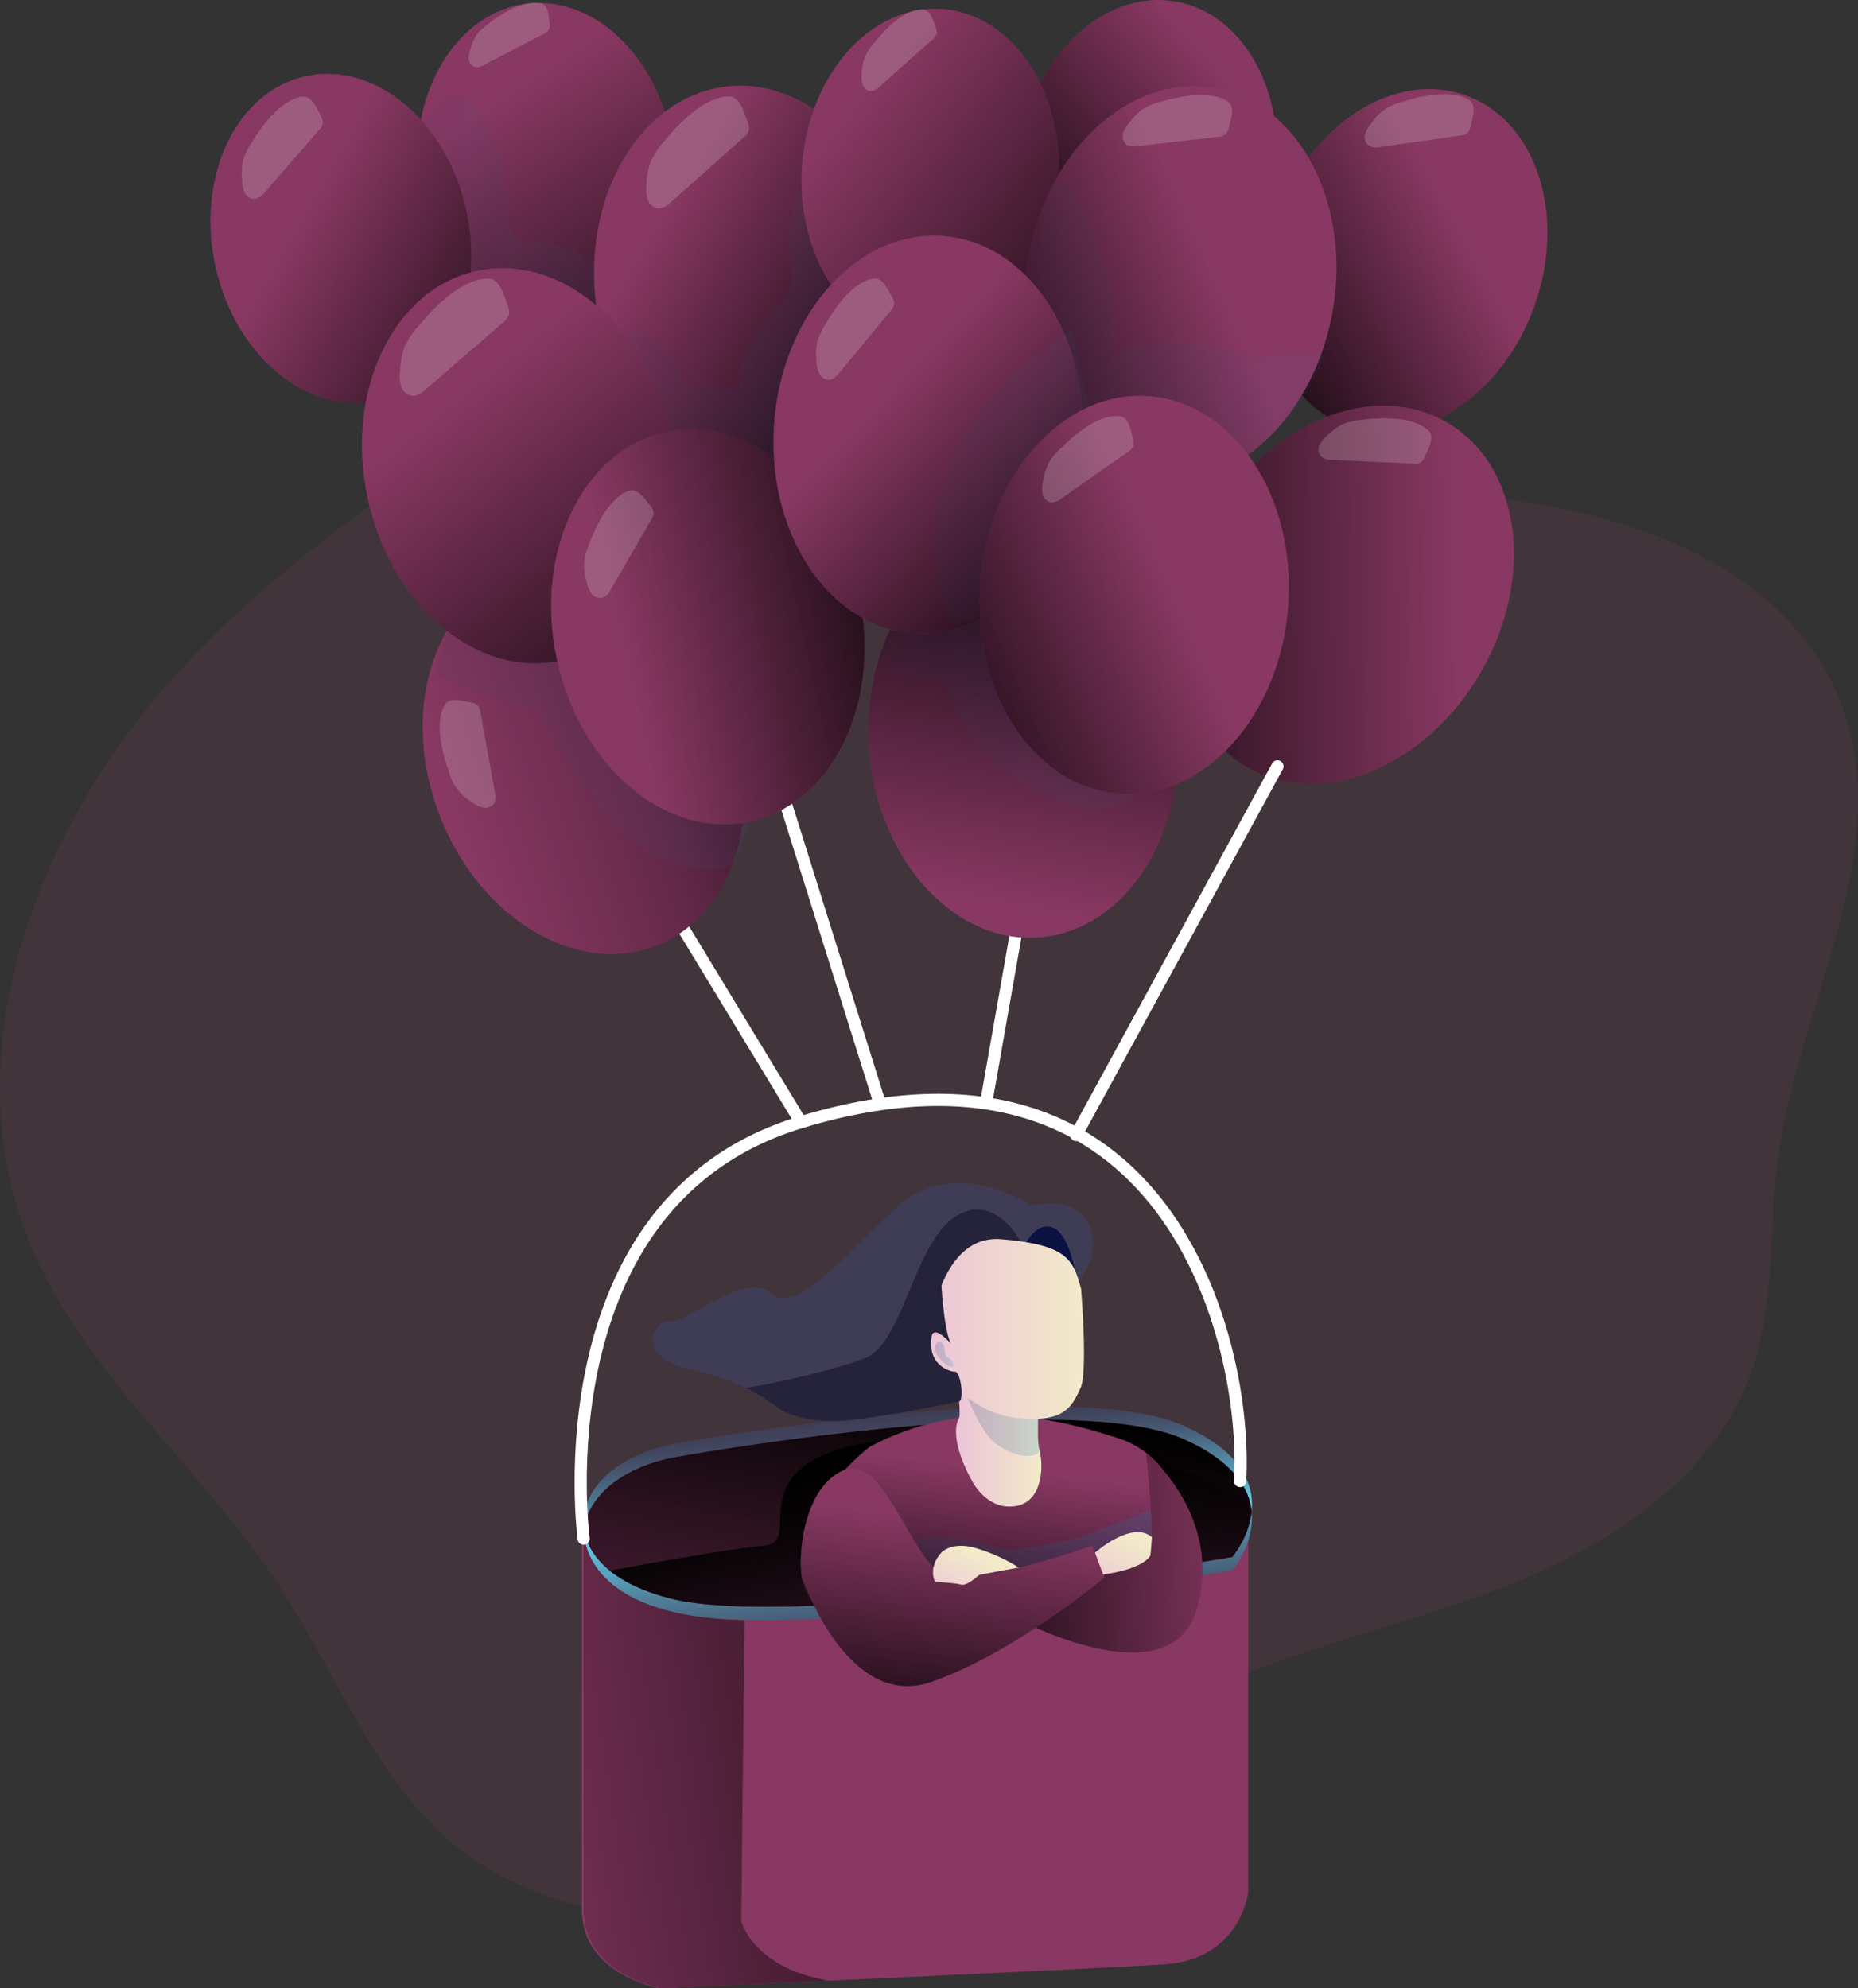 <svg id="Layer_1" data-name="Layer 1" xmlns="http://www.w3.org/2000/svg" xmlns:xlink="http://www.w3.org/1999/xlink" viewBox="0 0 554.6 593.49"><rect x="0" y="0" width="554.6" height="593.49" fill="#333333" stroke="none"/><defs><linearGradient id="linear-gradient" x1="512.91" y1="114.35" x2="591.26" y2="71.54" gradientTransform="translate(454.43 -487.8) rotate(70.05)" gradientUnits="userSpaceOnUse"><stop offset="0"/><stop offset="1" stop-opacity="0"/></linearGradient><linearGradient id="linear-gradient-2" x1="373.72" y1="137.44" x2="305.1" y2="32.16" gradientTransform="translate(8.01 -35.69) rotate(6.49)" xlink:href="#linear-gradient"/><linearGradient id="linear-gradient-3" x1="277.54" y1="67.91" x2="337.14" y2="67.91" gradientUnits="userSpaceOnUse"><stop offset="0" stop-color="#183866"/><stop offset="1" stop-color="#1a7fc1"/></linearGradient><linearGradient id="linear-gradient-4" x1="333.39" y1="116.87" x2="245.85" y2="67.19" gradientTransform="translate(21.08 -52.15) rotate(12.07)" xlink:href="#linear-gradient"/><linearGradient id="linear-gradient-5" x1="428.42" y1="448.62" x2="433.52" y2="497.32" gradientUnits="userSpaceOnUse"><stop offset="0" stop-color="#68e1fd"/><stop offset="0.2" stop-color="#5db4cf"/><stop offset="0.46" stop-color="#50819b"/><stop offset="0.69" stop-color="#475c76"/><stop offset="0.87" stop-color="#41455e"/><stop offset="0.99" stop-color="#3f3d56"/></linearGradient><linearGradient id="linear-gradient-6" x1="430.1" y1="462.15" x2="426.86" y2="424.22" xlink:href="#linear-gradient-5"/><linearGradient id="linear-gradient-7" x1="436.53" y1="417.38" x2="407.49" y2="577.07" gradientTransform="matrix(1, 0, 0, 1, 0, 0)" xlink:href="#linear-gradient"/><linearGradient id="linear-gradient-8" x1="420.74" y1="428.89" x2="450.27" y2="506.4" gradientTransform="matrix(1, 0, 0, 1, 0, 0)" xlink:href="#linear-gradient"/><linearGradient id="linear-gradient-9" x1="448.66" y1="502.94" x2="456.05" y2="441.64" gradientTransform="matrix(1, 0, 0, 1, 0, 0)" xlink:href="#linear-gradient"/><linearGradient id="linear-gradient-10" x1="426.96" y1="467.65" x2="501.16" y2="467.65" xlink:href="#linear-gradient-3"/><linearGradient id="linear-gradient-11" x1="440.83" y1="431.69" x2="466.3" y2="431.69" gradientUnits="userSpaceOnUse"><stop offset="0" stop-color="#ecc4d7"/><stop offset="0.42" stop-color="#efd4d1"/><stop offset="1" stop-color="#f2eac9"/></linearGradient><linearGradient id="linear-gradient-12" x1="444.3" y1="428.46" x2="465.76" y2="428.46" xlink:href="#linear-gradient-3"/><linearGradient id="linear-gradient-13" x1="432.43" y1="399.21" x2="479.03" y2="399.21" xlink:href="#linear-gradient-11"/><linearGradient id="linear-gradient-14" x1="424.4" y1="471.09" x2="528.3" y2="463.7" gradientTransform="matrix(1, 0, 0, 1, 0, 0)" xlink:href="#linear-gradient"/><linearGradient id="linear-gradient-15" x1="431.93" y1="531.76" x2="441.49" y2="456.98" gradientTransform="matrix(1, 0, 0, 1, 0, 0)" xlink:href="#linear-gradient"/><linearGradient id="linear-gradient-16" x1="440.75" y1="483.28" x2="448.05" y2="467.56" xlink:href="#linear-gradient-11"/><linearGradient id="linear-gradient-17" x1="484.71" y1="479.05" x2="492.9" y2="461.43" xlink:href="#linear-gradient-11"/><linearGradient id="linear-gradient-18" x1="426.63" y1="197.69" x2="290.92" y2="242.12" gradientTransform="translate(105.89 -104.12) rotate(21.31)" gradientUnits="userSpaceOnUse"><stop offset="0"/><stop offset="0.62" stop-opacity="0.26"/><stop offset="1" stop-opacity="0"/></linearGradient><linearGradient id="linear-gradient-19" x1="285.12" y1="220.2" x2="379.07" y2="220.2" xlink:href="#linear-gradient-3"/><linearGradient id="linear-gradient-20" x1="435.71" y1="120.86" x2="350.9" y2="70.77" gradientTransform="translate(12.32 -42.32) rotate(6.49)" xlink:href="#linear-gradient"/><linearGradient id="linear-gradient-21" x1="340.2" y1="99.02" x2="410.56" y2="99.02" xlink:href="#linear-gradient-3"/><linearGradient id="linear-gradient-22" x1="379.84" y1="228" x2="293.41" y2="120.57" gradientTransform="translate(36.45 -61.75) rotate(12.07)" xlink:href="#linear-gradient"/><linearGradient id="linear-gradient-23" x1="439.31" y1="173.44" x2="341.57" y2="195.25" gradientTransform="translate(47.76 -72.49) rotate(12.07)" xlink:href="#linear-gradient"/><linearGradient id="linear-gradient-24" x1="455.8" y1="89.82" x2="523.65" y2="28.43" gradientTransform="translate(464.15 -447.69) rotate(80.2)" xlink:href="#linear-gradient"/><linearGradient id="linear-gradient-25" x1="510.37" y1="115.1" x2="409.4" y2="35.94" gradientTransform="translate(455.72 -381.44) rotate(85.78)" xlink:href="#linear-gradient"/><linearGradient id="linear-gradient-26" x1="474.16" y1="147.79" x2="452.35" y2="271.38" gradientTransform="translate(21.25 -39.42) rotate(5.01)" xlink:href="#linear-gradient"/><linearGradient id="linear-gradient-27" x1="418.41" y1="206.46" x2="500.15" y2="206.46" xlink:href="#linear-gradient-3"/><linearGradient id="linear-gradient-28" x1="465.63" y1="181.29" x2="590.02" y2="179.67" gradientTransform="translate(434.75 -392.83) rotate(60)" xlink:href="#linear-gradient"/><linearGradient id="linear-gradient-29" x1="424.92" y1="123.8" x2="517.01" y2="83.41" gradientTransform="matrix(1, 0, 0, 1, 0, 0)" xlink:href="#linear-gradient"/><linearGradient id="linear-gradient-30" x1="463.1" y1="100.92" x2="550.83" y2="100.92" xlink:href="#linear-gradient-3"/><linearGradient id="linear-gradient-31" x1="492.88" y1="189.25" x2="420.18" y2="120.59" gradientTransform="matrix(1, 0, 0, 1, 0, 0)" xlink:href="#linear-gradient"/><linearGradient id="linear-gradient-32" x1="434.13" y1="145.03" x2="480.55" y2="145.03" xlink:href="#linear-gradient-3"/><linearGradient id="linear-gradient-33" x1="411.85" y1="216.14" x2="503.93" y2="175.75" gradientTransform="translate(637.26 -325.87) rotate(85.78)" xlink:href="#linear-gradient"/><linearGradient id="linear-gradient-34" x1="434.55" y1="406.8" x2="440.04" y2="406.8" xlink:href="#linear-gradient-3"/><linearGradient id="linear-gradient-35" x1="503.98" y1="505.92" x2="280.69" y2="539.79" gradientTransform="matrix(1, 0, 0, 1, 0, 0)" xlink:href="#linear-gradient"/></defs><title>33. Baloon</title><path d="M209.15,202.64c-41.94,45.5-68.09,112.55-45.15,170,15.77,39.51,51.31,67.34,74.61,102.94,18.52,28.3,30.4,62.82,58.28,82C310.65,567,327.08,571.7,343.43,575c27.75,5.67,57.64,7.62,83.46-4C453,559.28,471.4,535.36,495,519.17c30.28-20.75,67.52-27.85,102.1-40.2s69.86-33.42,81.57-68.21c6.69-19.88,4.7-41.51,7.46-62.3,6-45.29,34.54-90.38,19.71-133.59-15.94-46.46-73-63.23-122.1-65s-102.15,3.84-143.5-22.66c-13.16-8.43-24.39-19.77-38.16-27.18-37.17-20-66,6.12-95.87,25.83C271.76,148.67,237.31,172.09,209.15,202.64Z" transform="translate(-155.47 -2.52)" fill="#883862" opacity="0.18"/><ellipse cx="575.22" cy="80.3" rx="52.41" ry="40.62" transform="translate(147.99 591.08) rotate(-70.05)" fill="#883862"/><ellipse cx="575.22" cy="80.3" rx="52.41" ry="40.62" transform="translate(147.99 591.08) rotate(-70.05)" fill="url(#linear-gradient)"/><ellipse cx="318.53" cy="52.76" rx="38.37" ry="49.51" transform="translate(-159.4 33.85) rotate(-6.49)" fill="#883862"/><ellipse cx="318.53" cy="52.76" rx="38.37" ry="49.51" transform="translate(-159.4 33.85) rotate(-6.49)" fill="url(#linear-gradient-2)"/><path d="M307.54,66.66c0,2.64,0,5.82,2.32,7.15a7.3,7.3,0,0,0,3.47.7c6.41.29,13.07,1.71,18,5.83s7.51,11.51,4.6,17.23-10.25,8-16.66,7.24c-8.27-.94-15.56-5.65-22.51-10.23-4.09-2.7-8.25-5.46-11.29-9.3-9.56-12.09-11-36.78-1.33-49.32C298.83,16.93,307.47,56.75,307.54,66.66Z" transform="translate(-155.47 -2.52)" opacity="0.06" fill="url(#linear-gradient-3)"/><ellipse cx="257.22" cy="73.64" rx="38.37" ry="49.51" transform="translate(-165.19 52.89) rotate(-12.07)" fill="#883862"/><ellipse cx="257.22" cy="73.64" rx="38.37" ry="49.51" transform="translate(-165.19 52.89) rotate(-12.07)" fill="url(#linear-gradient-4)"/><path d="M528.05,451V567.4s-2.25,19.92-24.8,21.46c-13.12.88-62.19,3.16-100.89,4.9C374.59,595,352.15,596,352.15,596s-23-4.08-23-23.49l0-112.66h.09l2.48-.12Z" transform="translate(-155.47 -2.52)" fill="#883862"/><path d="M523.3,471.3s-128.7,22.06-167.53,12.41c-19.36-4.8-27.26-15.1-26-24.86s11.84-19.11,29.36-21.75c0,0,114.85-20.54,149.64-5,14.66,6.54,19.54,14.54,20.29,21.59C530.08,463.38,523.3,471.3,523.3,471.3Z" transform="translate(-155.47 -2.52)" fill="url(#linear-gradient-5)"/><path d="M529.08,453.69c-.75-7.05-5.63-15.05-20.29-21.59-34.79-15.54-149.64,5-149.64,5-17.52,2.64-28.08,11.92-29.36,21.75-1.45-11.19,9.47-22.76,29.36-25.75,0,0,114.85-20.54,149.64-5C526.31,435.92,529.87,445.8,529.08,453.69Z" transform="translate(-155.47 -2.52)" fill="url(#linear-gradient-6)"/><path d="M475.45,391.22a13.82,13.82,0,0,1-1.14,2.95c-5.74,11.12-27.52,25.61-27.52,25.61s-20.07,4.46-36.12,6.51-23.1-3.61-23.1-3.61a55.08,55.08,0,0,0-9.85-6l-.05,0a66.53,66.53,0,0,0-16.32-5.5c-16-3.14-11.24-14.91-5.79-14.31s22.21-14.92,29.64-8.43,19.75-8.18,37.27-24.93,40.63-1.27,40.63-1.27l6-.47a11.69,11.69,0,0,1,12.66,11.58c0,2.93-.56,5.67-1.66,7.32A33.11,33.11,0,0,0,475.45,391.22Z" transform="translate(-155.47 -2.52)" fill="#3f3d56"/><path d="M461.83,373.31s3.3-6.26,8-4.31,6.5,12.79,6.5,12.79Z" transform="translate(-155.47 -2.52)" fill="#091240"/><path d="M475.45,391.22l-1.14,2.95c-5.74,11.12-27.52,25.61-27.52,25.61s-20.07,4.46-36.12,6.51-23.1-3.61-23.1-3.61a55.08,55.08,0,0,0-9.85-6c1.53.35,24.47-4.39,35.81-8.68s14.58-33.21,26.35-41.76,19.73,6.1,19.73,6.1Z" transform="translate(-155.47 -2.52)" fill="#25233a"/><path d="M529.08,453.69a23.08,23.08,0,0,1-.94,4.51,28.36,28.36,0,0,1-4.84,9.1s-128.7,22.06-167.53,12.41c-8-2-14-4.9-18.26-8.32-4.65-3.75-7.16-8.12-7.72-12.54,1.28-9.83,11.84-19.11,29.36-21.75,0,0,114.85-20.54,149.64-5C523.45,438.64,528.33,446.64,529.08,453.69Z" transform="translate(-155.47 -2.52)" fill="#883862"/><path d="M529.08,453.69a23.08,23.08,0,0,1-.94,4.51,28.36,28.36,0,0,1-4.84,9.1s-128.7,22.06-167.53,12.41c-8-2-14-4.9-18.26-8.32-4.65-3.75-7.16-8.12-7.72-12.54,1.28-9.83,11.84-19.11,29.36-21.75,0,0,114.85-20.54,149.64-5C523.45,438.64,528.33,446.64,529.08,453.69Z" transform="translate(-155.47 -2.52)" fill="url(#linear-gradient-7)"/><path d="M528.59,451l-.45,7.19a28.36,28.36,0,0,1-4.84,9.1s-128.7,22.06-167.53,12.41c-8-2-14-4.9-18.26-8.32.75-.15,34.53-6.47,45.9-7.45s-4.27-18.47,19.53-27.76S489.76,432,489.76,432Z" transform="translate(-155.47 -2.52)" fill="url(#linear-gradient-8)"/><path d="M415.16,434.32s-23.35,17.39-20.36,38.87,46.45,19,69.34,9c0,0,31.13,8.63,41.66,0s5.75-43-16.05-50.19S442.66,420,415.16,434.32Z" transform="translate(-155.47 -2.52)" fill="#883862"/><path d="M415.16,434.32s-23.35,17.39-20.36,38.87,46.45,19,69.34,9c0,0,31.13,8.63,41.66,0s5.75-43-16.05-50.19S442.66,420,415.16,434.32Z" transform="translate(-155.47 -2.52)" fill="url(#linear-gradient-9)"/><path d="M499,453.11s-17.92,7.31-21.16,8.26-21.12,4.89-24.27,3.44-19.56-5.94-25-2,4.47,19.3,4.47,19.3l42.4.09L501.16,479Z" transform="translate(-155.47 -2.52)" opacity="0.19" fill="url(#linear-gradient-10)"/><path d="M466.27,441.27c-.27,4.75-2.15,10.05-7.85,10.84-8.52,1.19-12.77-7.49-12.77-7.49s-7.33-12.44-3.91-18.85c.71-1.35-1.1-13.46.5-14.19,6-2.78,19.61,9.26,21.6,9.53.5.07.84.49,1.06,1.16.88,2.69-.11,9.42.84,13A20.66,20.66,0,0,1,466.27,441.27Z" transform="translate(-155.47 -2.52)" fill="url(#linear-gradient-11)"/><path d="M452.85,433.55c-4.49-3.17-8.55-13.77-8.55-13.77l20.6,2.49c.88,2.69-.11,9.42.84,13C466.13,436.71,461.06,439.35,452.85,433.55Z" transform="translate(-155.47 -2.52)" opacity="0.19" fill="url(#linear-gradient-12)"/><path d="M478.17,387.23s2.05,24.86-.17,29.63c-2.65,5.71-4.85,10.25-18.4,9-17.23-1.58-26.8-18.67-27.14-20s1.9-35.13,21.93-33.43S475.79,378.71,478.17,387.23Z" transform="translate(-155.47 -2.52)" fill="url(#linear-gradient-13)"/><path d="M497.53,436.19s22.79,18.28,15.38,46-51.85,4.48-51.85,4.48l18.39-13.36s17.88-2.13,19.41-6.52S497.53,436.19,497.53,436.19Z" transform="translate(-155.47 -2.52)" fill="#883862"/><path d="M497.53,436.19s22.79,18.28,15.38,46-51.85,4.48-51.85,4.48l18.39-13.36s17.88-2.13,19.41-6.52S497.53,436.19,497.53,436.19Z" transform="translate(-155.47 -2.52)" fill="url(#linear-gradient-14)"/><path d="M394.8,473.19s13.46,40.23,38.71,31.37,51.73-31.24,51.73-31.24l-3.83-9.38s-37.19,13.43-45.93,7.44S418.93,437,407.67,441.24,393.51,464,394.8,473.19Z" transform="translate(-155.47 -2.52)" fill="#883862"/><path d="M394.8,473.19s13.46,40.23,38.71,31.37,51.73-31.24,51.73-31.24l-3.83-9.38s-37.19,13.43-45.93,7.44S418.93,437,407.67,441.24,393.51,464,394.8,473.19Z" transform="translate(-155.47 -2.52)" fill="url(#linear-gradient-15)"/><path d="M436.45,466s3-3.49,10.3-1.36a51.76,51.76,0,0,1,12.85,5.79s-11.2,2.1-11.66,2.16-3.74,3.51-5.7,2.93-7.58-.67-7.75-1S432.62,470.17,436.45,466Z" transform="translate(-155.47 -2.52)" fill="url(#linear-gradient-16)"/><path d="M482.32,466s11.06-9.83,17-4.62l-.45,5.43s-1.68,4-14.13,5.7Z" transform="translate(-155.47 -2.52)" fill="url(#linear-gradient-17)"/><line x1="239.06" y1="334.98" x2="203.41" y2="276.26" fill="none" stroke="#fff" stroke-linecap="round" stroke-miterlimit="10" stroke-width="3.63"/><line x1="294.55" y1="328.09" x2="304.13" y2="273.68" fill="none" stroke="#fff" stroke-linecap="round" stroke-miterlimit="10" stroke-width="3.63"/><line x1="262.21" y1="328.09" x2="233.29" y2="235.87" fill="none" stroke="#fff" stroke-linecap="round" stroke-miterlimit="10" stroke-width="3.63"/><ellipse cx="329.73" cy="229.42" rx="46.11" ry="59.49" transform="translate(-216.3 132.97) rotate(-21.31)" fill="#883862"/><ellipse cx="329.73" cy="229.42" rx="46.11" ry="59.49" transform="translate(-216.3 132.97) rotate(-21.31)" fill="url(#linear-gradient-18)"/><path d="M290.69,189.05s-4.9,10.91-5.56,14,31,11.21,31,11.21,24.76,57.22,57.59,46.49c0,0,3.81-4.84,5.3-14.43s-55.55-68.07-55.55-68.07Z" transform="translate(-155.47 -2.52)" opacity="0.06" fill="url(#linear-gradient-19)"/><ellipse cx="379.1" cy="87.43" rx="46.11" ry="59.49" transform="translate(-162.93 40.92) rotate(-6.49)" fill="#883862"/><ellipse cx="379.1" cy="87.43" rx="46.11" ry="59.49" transform="translate(-162.93 40.92) rotate(-6.49)" fill="url(#linear-gradient-20)"/><path d="M358.71,114.86a4.67,4.67,0,0,0,1.62,1.79,4.83,4.83,0,0,0,1.6.4l14.22,1.76c-.78-9.51,5.4-18.07,11.61-25.31,1.63-1.89,3.34-3.89,3.84-6.34a14.26,14.26,0,0,0,0-4.47c-.6-5.88-1-11.94.58-17.63s5.73-11,11.46-12.5l4.81,18.18a52,52,0,0,1,2.1,11.3A49.8,49.8,0,0,1,409,94.4q-5,23.1-11.78,45.78A8.1,8.1,0,0,1,395,144.3c-1.41,1.16-3.39,1.23-5.21,1.16-11-.42-21.66-4.06-32.1-7.66-3-1.05-6.17-2.17-8.39-4.47a19,19,0,0,1-3.77-7.05c-1.77-5-8.61-20.49-3.42-24.67C348.78,96.24,356.16,110.71,358.71,114.86Z" transform="translate(-155.47 -2.52)" opacity="0.06" fill="url(#linear-gradient-21)"/><ellipse cx="310.29" cy="141.55" rx="46.11" ry="59.49" transform="translate(-178.21 65.49) rotate(-12.07)" fill="#883862"/><ellipse cx="310.29" cy="141.55" rx="46.11" ry="59.49" transform="translate(-178.21 65.49) rotate(-12.07)" fill="url(#linear-gradient-22)"/><ellipse cx="366.76" cy="189.63" rx="46.11" ry="59.49" transform="translate(-187.02 78.36) rotate(-12.07)" fill="#883862"/><ellipse cx="366.76" cy="189.63" rx="46.11" ry="59.49" transform="translate(-187.02 78.36) rotate(-12.07)" fill="url(#linear-gradient-23)"/><ellipse cx="497.89" cy="51.74" rx="49.51" ry="38.37" transform="translate(206.7 531.05) rotate(-80.2)" fill="#883862"/><ellipse cx="497.89" cy="51.74" rx="49.51" ry="38.37" transform="translate(206.7 531.05) rotate(-80.2)" fill="url(#linear-gradient-24)"/><ellipse cx="433.18" cy="54.59" rx="49.51" ry="38.37" transform="translate(191.36 480.06) rotate(-85.78)" fill="#883862"/><ellipse cx="433.18" cy="54.59" rx="49.51" ry="38.37" transform="translate(191.36 480.06) rotate(-85.78)" fill="url(#linear-gradient-25)"/><ellipse cx="460.89" cy="223.02" rx="46.11" ry="59.49" transform="translate(-173.2 38.61) rotate(-5.01)" fill="#883862"/><ellipse cx="460.89" cy="223.02" rx="46.11" ry="59.49" transform="translate(-173.2 38.61) rotate(-5.01)" fill="url(#linear-gradient-26)"/><path d="M437.65,205.15a52.81,52.81,0,0,0,37.52,37.46,25.49,25.49,0,0,0,11.76.62A17.41,17.41,0,0,0,500.1,228c.42-5.86-2.18-11.45-4.73-16.74-3.1-6.42-6.2-12.84-9.83-19-3.27-5.53-7-10.88-11.84-15.12s-10.86-7.33-17.27-7.8c-8.9-.65-17.36,3.7-24.81,8.61a32.36,32.36,0,0,0-6,4.79c-3.06,3.3-9,13.62-6.68,18.13C421,204.87,438,206.56,437.65,205.15Z" transform="translate(-155.47 -2.52)" opacity="0.06" fill="url(#linear-gradient-27)"/><ellipse cx="557.58" cy="180.09" rx="59.49" ry="46.11" transform="translate(-32.65 570.41) rotate(-60)" fill="#883862"/><ellipse cx="557.58" cy="180.09" rx="59.49" ry="46.11" transform="translate(-32.65 570.41) rotate(-60)" fill="url(#linear-gradient-28)"/><path d="M553.29,95.27A75.24,75.24,0,0,1,549,110.43c-9.54,24-30.34,39.23-51.29,35.61-25.09-4.33-40.9-34.08-35.31-66.46a74.8,74.8,0,0,1,6.72-20.68C479.51,38.14,498.68,25.47,518,28.81,543.07,33.15,558.88,62.9,553.29,95.27Z" transform="translate(-155.47 -2.52)" fill="#883862"/><path d="M553.29,95.27A75.24,75.24,0,0,1,549,110.43c-9.54,24-30.34,39.23-51.29,35.61-25.09-4.33-40.9-34.08-35.31-66.46a74.8,74.8,0,0,1,6.72-20.68C479.51,38.14,498.68,25.47,518,28.81,543.07,33.15,558.88,62.9,553.29,95.27Z" transform="translate(-155.47 -2.52)" fill="url(#linear-gradient-29)"/><path d="M550.83,108.62c-9.54,24-30.34,39.23-51.29,35.61-25.09-4.33-40.9-34.08-35.31-66.46A74.8,74.8,0,0,1,471,57.09c4.94-.31,7.72,8,9.54,11.89a79,79,0,0,1,7.27,39.17,52.21,52.21,0,0,1,38.16-.2,15.14,15.14,0,0,0,5.22,1.45,17.29,17.29,0,0,0,4.51-.91A28.85,28.85,0,0,1,550.83,108.62Z" transform="translate(-155.47 -2.52)" opacity="0.06" fill="url(#linear-gradient-30)"/><path d="M478.53,135.67c-2.1,28.38-19.3,51-40.37,55.28a36.6,36.6,0,0,1-10,.65c-25.4-1.88-44-30-41.61-62.72s25-57.8,50.36-55.93c16.14,1.19,29.54,13,36.55,29.78h0a69.49,69.49,0,0,1,5.1,22.22A75.14,75.14,0,0,1,478.53,135.67Z" transform="translate(-155.47 -2.52)" fill="#883862"/><path d="M478.53,135.67c-2.1,28.38-19.3,51-40.37,55.28a36.6,36.6,0,0,1-10,.65c-25.4-1.88-44-30-41.61-62.72s25-57.8,50.36-55.93c16.14,1.19,29.54,13,36.55,29.78h0a69.49,69.49,0,0,1,5.1,22.22A75.14,75.14,0,0,1,478.53,135.67Z" transform="translate(-155.47 -2.52)" fill="url(#linear-gradient-31)"/><path d="M480.34,133.86c-2.11,28.38-19.3,51-40.37,55.28-24.34-53.25,35.31-88.22,35.31-88.22h0l5.1,22.22A75.14,75.14,0,0,1,480.34,133.86Z" transform="translate(-155.47 -2.52)" opacity="0.06" fill="url(#linear-gradient-32)"/><ellipse cx="494.04" cy="180.09" rx="59.49" ry="46.11" transform="translate(122.58 657.01) rotate(-85.78)" fill="#883862"/><ellipse cx="494.04" cy="180.09" rx="59.49" ry="46.11" transform="translate(122.58 657.01) rotate(-85.78)" fill="url(#linear-gradient-33)"/><path d="M436.44,385.56s.69,13.42,2.78,17.93c0,0-5.08-5.74-5.66-2-1.43,9.22,6.47,10.55,6.72,10.47,2-.57,3,8.55,1.51,8.85-3.62.74-10.51,2.08-10.51,2.08l-3.68-11.77Z" transform="translate(-155.47 -2.52)" fill="#25233a"/><path d="M439.09,408.09s-1.53-.22-1.62-2.39-.81-2.53-1.57-2.65-2.36,1.5-.42,4.31,4.38,3.58,4.55,3S439.09,408.09,439.09,408.09Z" transform="translate(-155.47 -2.52)" opacity="0.19" fill="url(#linear-gradient-34)"/><line x1="321.23" y1="338.81" x2="381.31" y2="228.76" fill="none" stroke="#fff" stroke-linecap="round" stroke-miterlimit="10" stroke-width="3.63"/><path d="M402.9,593.76C375.13,595,352.69,596,352.69,596s-23.05-4.08-23-23.49l0-112.66h.09c.16,4.79,3.44,25.39,47.94,26.31l-1,89.92S380.31,590,402.9,593.76Z" transform="translate(-155.47 -2.52)" fill="#883862"/><path d="M402.9,593.76C375.13,595,352.69,596,352.69,596s-23.05-4.08-23-23.49l0-112.66h.09c.16,4.79,3.44,25.39,47.94,26.31l-1,89.92S380.31,590,402.9,593.76Z" transform="translate(-155.47 -2.52)" fill="url(#linear-gradient-35)"/><path d="M329.69,461.8s-13.52-100.59,64.85-124.3c109.25-33.05,133.51,65.55,131.09,107.12" transform="translate(-155.47 -2.52)" fill="none" stroke="#fff" stroke-linecap="round" stroke-miterlimit="10" stroke-width="3.63"/><path d="M290.42,90a57.17,57.17,0,0,0-9.68,9.49,24.38,24.38,0,0,0-4.57,6.75,23.78,23.78,0,0,0-1.25,6.66,11.68,11.68,0,0,0,.27,4.79,4.13,4.13,0,0,0,3.46,3c1.52.06,2.82-1,4-2l22.9-19.84a5.2,5.2,0,0,0,1.84-2.4,5.17,5.17,0,0,0-.44-3c-.95-2.61-2.21-7.54-5.49-7.73C297.68,85.46,293.35,87.88,290.42,90Z" transform="translate(-155.47 -2.52)" fill="#fff" opacity="0.18" style="isolation:isolate"/><path d="M237.54,36a46.13,46.13,0,0,0-6.68,8.7,19.76,19.76,0,0,0-2.9,5.92,19.34,19.34,0,0,0-.25,5.48,9.6,9.6,0,0,0,.76,3.81,3.36,3.36,0,0,0,3.11,2,5,5,0,0,0,2.95-2l16.1-18.49a4.12,4.12,0,0,0,1.2-2.13,4.1,4.1,0,0,0-.69-2.34c-1-2-2.62-5.79-5.27-5.57C242.84,31.59,239.64,34,237.54,36Z" transform="translate(-155.47 -2.52)" fill="#fff" opacity="0.18" style="isolation:isolate"/><path d="M309.4,4.65a37.57,37.57,0,0,0-7.66,4.61,16.38,16.38,0,0,0-4,3.63A15.85,15.85,0,0,0,295.94,17a7.65,7.65,0,0,0-.55,3.12,2.7,2.7,0,0,0,1.77,2.42,4.07,4.07,0,0,0,2.85-.67l17.73-9.23a3.4,3.4,0,0,0,1.55-1.26,3.4,3.4,0,0,0,.18-2c-.21-1.82-.27-5.18-2.34-5.8C314.75,2.86,311.6,3.75,309.4,4.65Z" transform="translate(-155.47 -2.52)" fill="#fff" opacity="0.18" style="isolation:isolate"/><path d="M362.86,35.55a53.86,53.86,0,0,0-9.06,9.11,23,23,0,0,0-4.24,6.45,22.2,22.2,0,0,0-1.11,6.33,11.17,11.17,0,0,0,.31,4.54,3.92,3.92,0,0,0,3.32,2.75c1.44,0,2.66-1,3.73-1.93l21.46-19.09A4.78,4.78,0,0,0,379,41.42a4.89,4.89,0,0,0-.46-2.82c-.92-2.46-2.18-7.12-5.29-7.26C369.68,31.18,365.6,33.53,362.86,35.55Z" transform="translate(-155.47 -2.52)" fill="#fff" opacity="0.18" style="isolation:isolate"/><path d="M336.28,155a45,45,0,0,0-4.8,9.59,19.56,19.56,0,0,0-1.69,6.23,18.8,18.8,0,0,0,.78,5.31,9.33,9.33,0,0,0,1.44,3.52,3.27,3.27,0,0,0,3.35,1.31,4.81,4.81,0,0,0,2.45-2.51l12-20.74a4.08,4.08,0,0,0,.77-2.27,4.16,4.16,0,0,0-1.11-2.12c-1.37-1.71-3.59-5.07-6.09-4.37C340.55,149.76,337.93,152.69,336.28,155Z" transform="translate(-155.47 -2.52)" fill="#fff" opacity="0.18" style="isolation:isolate"/><path d="M408.28,90.45A45.81,45.81,0,0,0,402,99.12a19.24,19.24,0,0,0-2.68,5.87,18.93,18.93,0,0,0-.11,5.37,9.48,9.48,0,0,0,.84,3.7,3.29,3.29,0,0,0,3.09,1.85,4.94,4.94,0,0,0,2.84-2.07l15.27-18.49a4.07,4.07,0,0,0,1.12-2.11,4,4,0,0,0-.73-2.27c-1.08-1.91-2.71-5.6-5.29-5.32C413.36,86,410.29,88.43,408.28,90.45Z" transform="translate(-155.47 -2.52)" fill="#fff" opacity="0.18" style="isolation:isolate"/><path d="M513.09,30.88a45.47,45.47,0,0,0-10.56,1.88,19.54,19.54,0,0,0-6,2.37,19,19,0,0,0-3.79,3.8,9.22,9.22,0,0,0-2,3.25,3.27,3.27,0,0,0,.94,3.47,4.83,4.83,0,0,0,3.48.47L519,43.38a4.08,4.08,0,0,0,2.28-.74,4.07,4.07,0,0,0,1-2.15c.55-2.13,1.92-5.91-.13-7.5C519.85,31.17,515.94,30.82,513.09,30.88Z" transform="translate(-155.47 -2.52)" fill="#fff" opacity="0.18" style="isolation:isolate"/><path d="M480.88,129.26A45.27,45.27,0,0,0,472.5,136a19.39,19.39,0,0,0-4.15,4.94,18.75,18.75,0,0,0-1.52,5.15,9.17,9.17,0,0,0-.17,3.79,3.24,3.24,0,0,0,2.48,2.6,4.87,4.87,0,0,0,3.29-1.24l19.62-13.78a4,4,0,0,0,1.65-1.73,4.08,4.08,0,0,0-.11-2.39c-.53-2.13-1.13-6.11-3.69-6.53C487,126.29,483.35,127.84,480.88,129.26Z" transform="translate(-155.47 -2.52)" fill="#fff" opacity="0.18" style="isolation:isolate"/><path d="M573.25,127.64a45.25,45.25,0,0,0-10.72.16,19.33,19.33,0,0,0-6.31,1.38,18.77,18.77,0,0,0-4.35,3.13,9.22,9.22,0,0,0-2.46,2.9,3.27,3.27,0,0,0,.38,3.58,4.82,4.82,0,0,0,3.36,1l24,1.12a3.07,3.07,0,0,0,3.74-2.33c.88-2,2.84-5.52,1.07-7.42C579.88,129,576.07,128,573.25,127.64Z" transform="translate(-155.47 -2.52)" fill="#fff" opacity="0.18" style="isolation:isolate"/><path d="M286.82,222a45,45,0,0,0,2.55,10.42,14.52,14.52,0,0,0,6.77,9.39,9.12,9.12,0,0,0,3.37,1.74,3.28,3.28,0,0,0,3.41-1.16,4.83,4.83,0,0,0,.24-3.5q-2.12-11.81-4.24-23.6a4.1,4.1,0,0,0-.89-2.22,4,4,0,0,0-2.21-.91c-2.16-.41-6-1.54-7.47.61C286.68,215.27,286.58,219.2,286.82,222Z" transform="translate(-155.47 -2.52)" fill="#fff" opacity="0.18" style="isolation:isolate"/><path d="M585,30.65a45.24,45.24,0,0,0-10.51,2.15,19.42,19.42,0,0,0-5.94,2.52,19,19,0,0,0-3.69,3.9,9.3,9.3,0,0,0-1.88,3.3A3.25,3.25,0,0,0,564,46a4.93,4.93,0,0,0,3.5.39L591.25,43a4.09,4.09,0,0,0,2.25-.8,4.06,4.06,0,0,0,1-2.18c.49-2.14,1.77-6-.32-7.49C591.76,30.76,587.84,30.51,585,30.65Z" transform="translate(-155.47 -2.52)" fill="#fff" opacity="0.18" style="isolation:isolate"/><path d="M423.27,8.39a39.42,39.42,0,0,0-6.63,6.66,16.88,16.88,0,0,0-3.11,4.72,16.79,16.79,0,0,0-.81,4.63,8,8,0,0,0,.24,3.32,2.83,2.83,0,0,0,2.42,2,4.22,4.22,0,0,0,2.73-1.41l15.7-14a3.58,3.58,0,0,0,1.26-1.68,3.56,3.56,0,0,0-.34-2.06c-.68-1.8-1.6-5.21-3.87-5.31C428.26,5.19,425.27,6.91,423.27,8.39Z" transform="translate(-155.47 -2.52)" fill="#fff" opacity="0.18" style="isolation:isolate"/></svg>